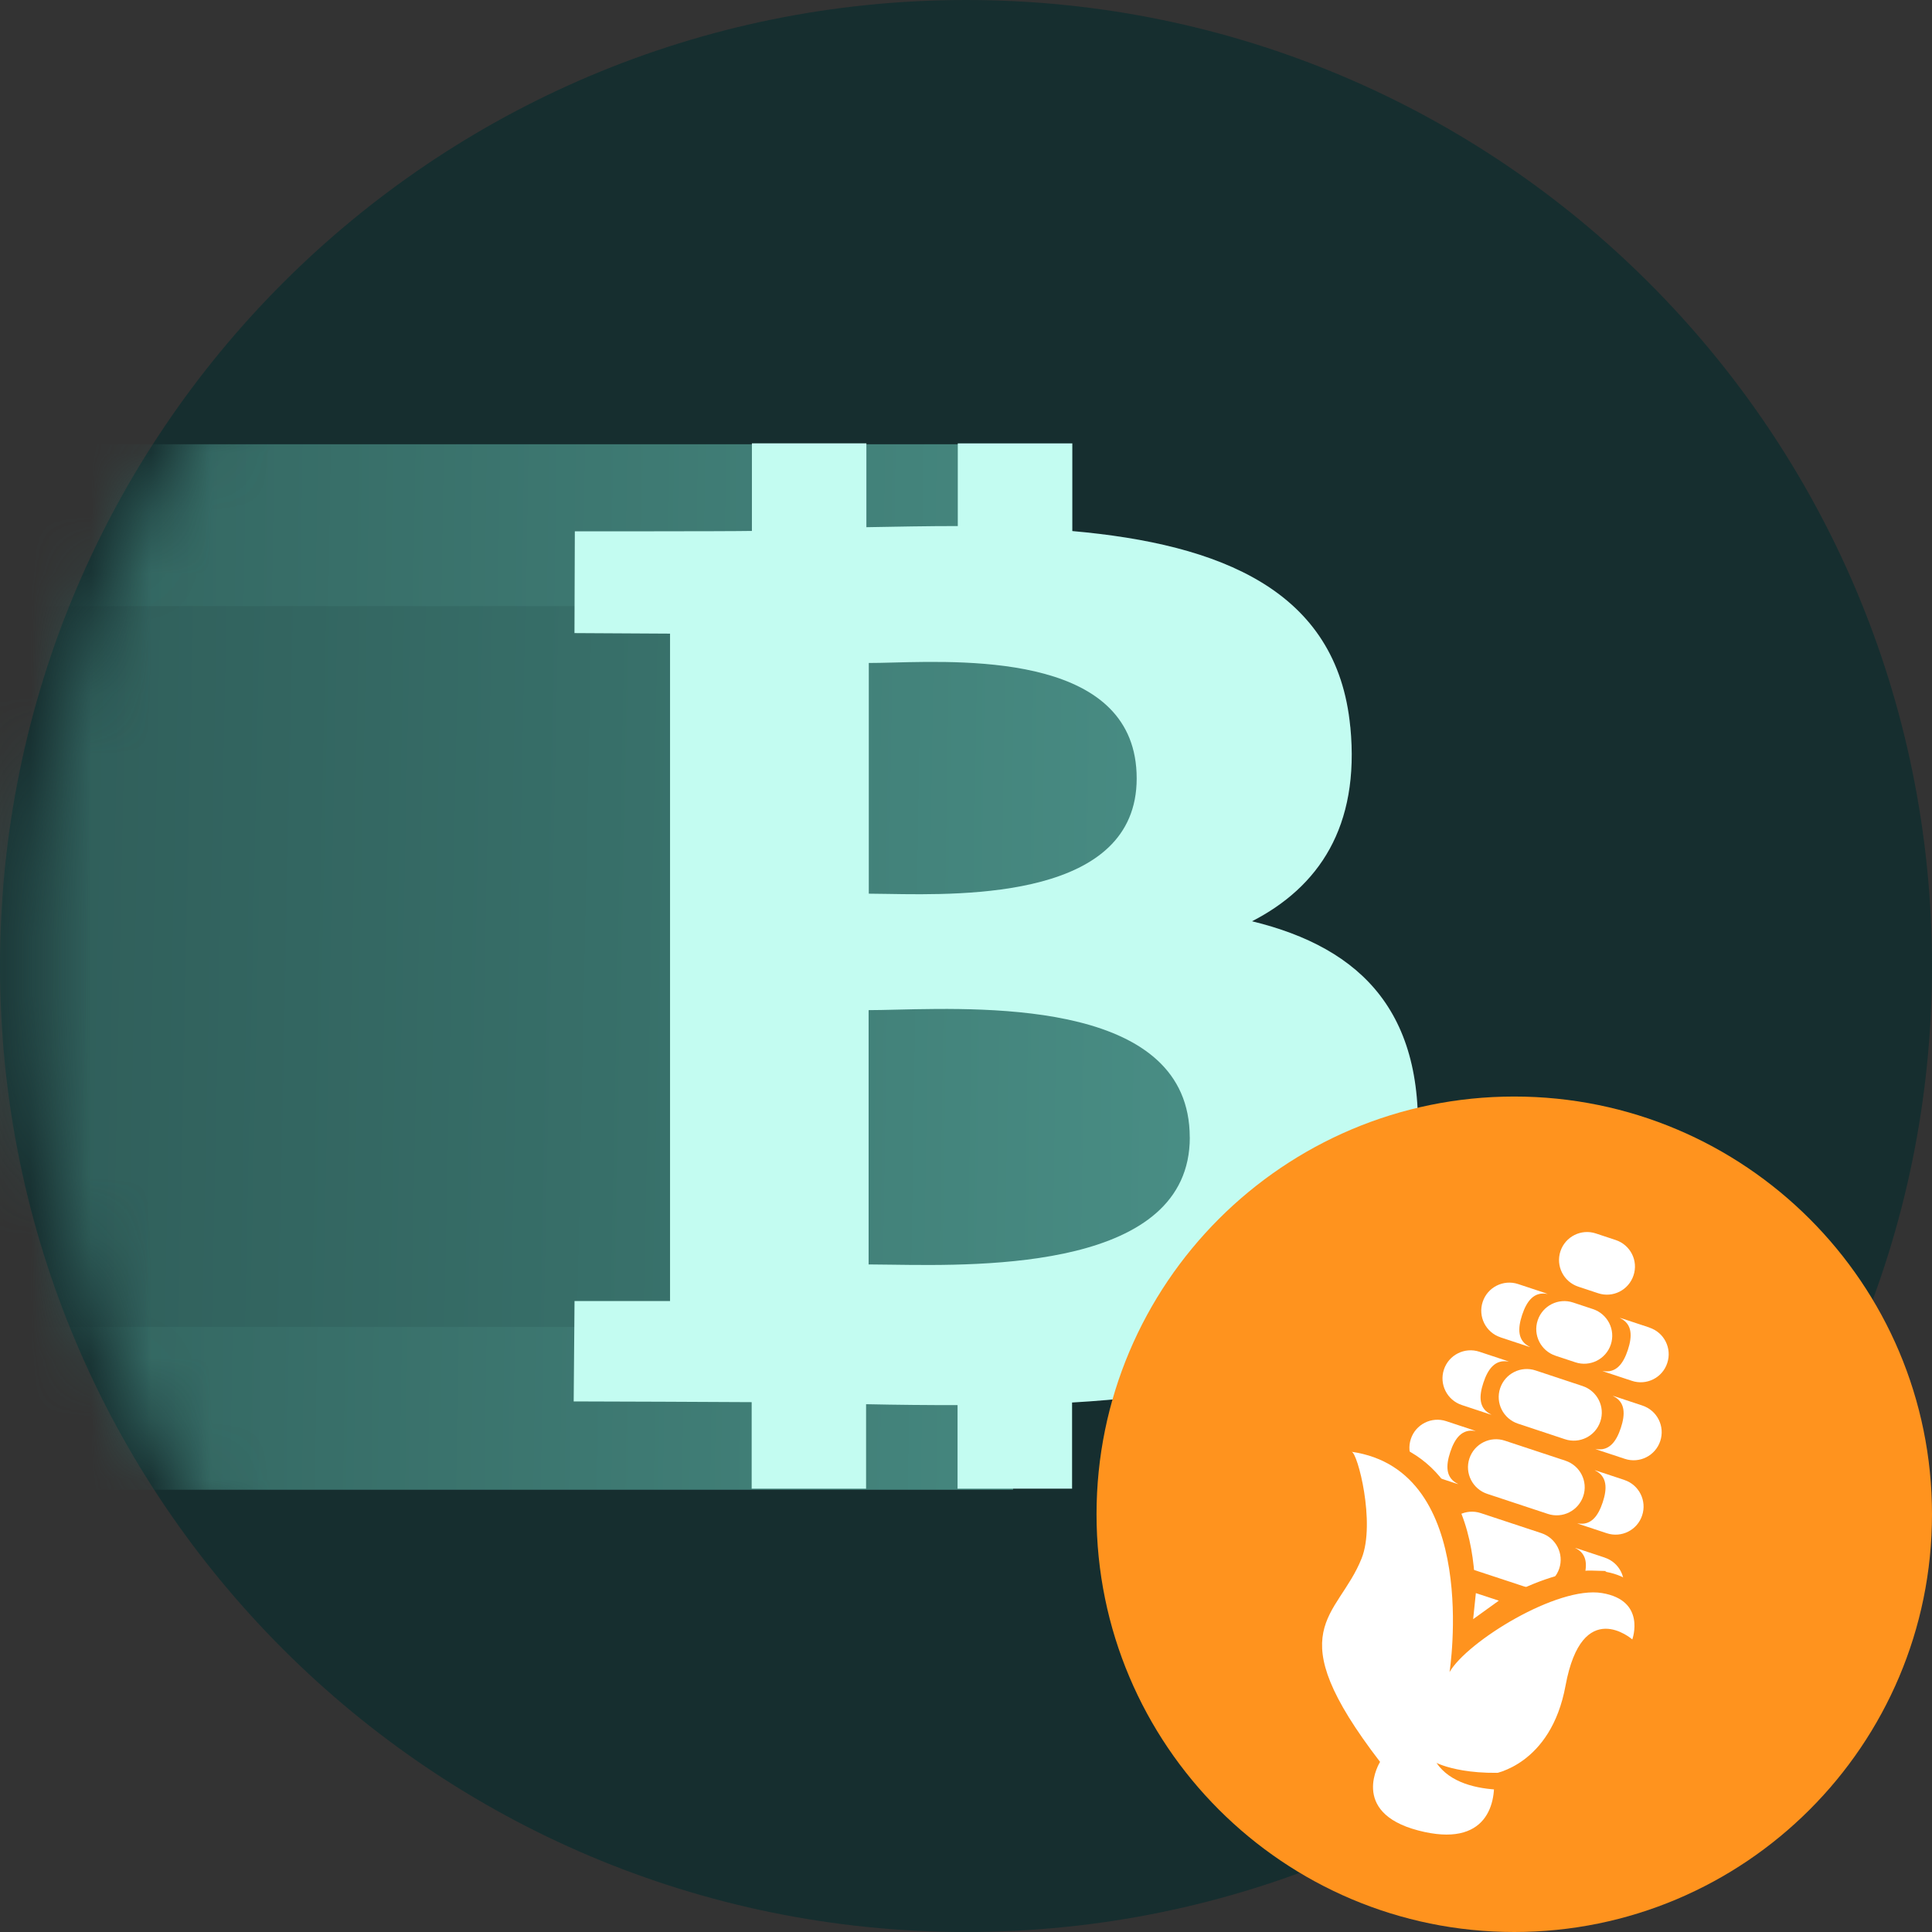 <svg width="32" height="32" viewBox="0 0 32 32" fill="none" xmlns="http://www.w3.org/2000/svg">
<rect x="0" y="0" width="32" height="32" fill="#333333" stroke="none"/>
<g clip-path="url(#clip0_1398_328232)">
<path d="M32 16C32 7.163 24.837 0 16 0C7.163 0 0 7.163 0 16C0 24.837 7.163 32 16 32C24.837 32 32 24.837 32 16Z" fill="#162E2F"/>
<mask id="mask0_1398_328232" style="mask-type:alpha" maskUnits="userSpaceOnUse" x="0" y="0" width="33" height="33">
<path d="M16.494 32.017C25.331 32.017 32.494 24.853 32.494 16.017C32.494 7.18 25.331 0.017 16.494 0.017C7.658 0.017 0.494 7.18 0.494 16.017C0.494 24.853 7.658 32.017 16.494 32.017Z" fill="#D9D9D9"/>
</mask>
<g mask="url(#mask0_1398_328232)">
<path d="M-5.992 7.358H16.78L16.817 9.746L18.762 10.683L20.079 12.134V18.404V20.036L18.762 21.562L16.78 22.792V24.675H-5.992V7.358Z" fill="url(#paint0_linear_1398_328232)"/>
<path d="M14.126 10.039H0.044V21.978H14.126V10.039Z" fill="url(#paint1_linear_1398_328232)"/>
</g>
<path fill-rule="evenodd" clip-rule="evenodd" d="M17.761 8.796C20.21 9.013 22.15 9.774 22.365 12.04L22.366 12.04C22.526 13.698 21.838 14.692 20.738 15.259C22.549 15.7 23.683 16.785 23.458 19.218C23.18 22.238 20.947 23.047 17.757 23.23V24.657H15.86V23.273C15.369 23.274 14.865 23.269 14.345 23.258V24.657H12.45V23.224C12.006 23.221 9.961 23.212 9.502 23.212L9.516 21.549H11.098V10.495L9.515 10.486L9.521 8.8C9.521 8.8 12.044 8.802 12.454 8.794V7.343H14.35V8.732C14.856 8.723 15.366 8.713 15.864 8.713V7.344H17.761V8.796ZM14.758 20.947C16.312 20.969 19.707 21.018 19.707 18.838H19.706C19.705 16.608 16.439 16.685 14.848 16.723C14.672 16.727 14.516 16.731 14.387 16.731V20.943C14.493 20.943 14.618 20.945 14.758 20.947ZM14.703 14.806C16 14.828 18.827 14.875 18.827 12.894C18.828 10.868 16.111 10.939 14.781 10.974C14.631 10.978 14.499 10.981 14.39 10.981V14.802C14.479 14.802 14.585 14.804 14.703 14.806Z" fill="#C3FCF1"/>
<path d="M25.081 32C28.902 32 32 28.902 32 25.081C32 21.26 28.902 18.162 25.081 18.162C21.26 18.162 18.162 21.26 18.162 25.081C18.162 28.902 21.26 32 25.081 32Z" fill="#FF931E"/>
<path d="M24.925 23.862L25.929 24.194C26.172 24.275 26.305 24.537 26.224 24.78C26.143 25.023 25.88 25.156 25.637 25.075L24.633 24.743C24.39 24.662 24.257 24.4 24.338 24.157C24.419 23.913 24.682 23.781 24.925 23.862Z" fill="white"/>
<path d="M24.527 25.062L25.531 25.394C25.774 25.475 25.907 25.737 25.826 25.98C25.744 26.224 25.482 26.356 25.239 26.275L24.235 25.944C23.991 25.863 23.859 25.6 23.94 25.357C24.021 25.113 24.283 24.981 24.527 25.062Z" fill="white"/>
<path d="M25.434 22.699L26.212 22.957C26.456 23.038 26.588 23.3 26.507 23.543C26.426 23.787 26.164 23.919 25.92 23.838L25.142 23.58C24.899 23.499 24.766 23.237 24.847 22.994C24.928 22.75 25.191 22.618 25.434 22.699Z" fill="white"/>
<path d="M26.056 21.574L26.385 21.683C26.628 21.764 26.761 22.026 26.68 22.27C26.599 22.513 26.336 22.645 26.093 22.564L25.764 22.455C25.521 22.374 25.388 22.112 25.469 21.869C25.55 21.625 25.813 21.493 26.056 21.574Z" fill="white"/>
<path d="M26.433 20.43L26.762 20.539C27.005 20.62 27.138 20.882 27.056 21.125C26.975 21.369 26.713 21.501 26.47 21.42L26.141 21.311C25.898 21.23 25.765 20.968 25.846 20.724C25.927 20.481 26.19 20.349 26.433 20.43Z" fill="white"/>
<path d="M26.903 24.512L26.462 24.366C26.446 24.36 26.428 24.355 26.412 24.352C26.624 24.45 26.621 24.656 26.546 24.883C26.471 25.11 26.35 25.277 26.123 25.23C26.139 25.237 26.155 25.243 26.172 25.249L26.613 25.395C26.856 25.476 27.12 25.343 27.199 25.1C27.28 24.857 27.148 24.593 26.904 24.513L26.903 24.512Z" fill="white"/>
<path d="M26.578 25.798L26.137 25.652C26.121 25.646 26.103 25.641 26.087 25.638C26.299 25.736 26.296 25.942 26.221 26.169C26.146 26.396 26.025 26.563 25.798 26.516C25.814 26.523 25.83 26.529 25.846 26.535L26.287 26.681C26.531 26.762 26.794 26.629 26.874 26.386C26.955 26.143 26.823 25.879 26.579 25.799L26.578 25.798Z" fill="white"/>
<path d="M27.203 23.28L26.762 23.134C26.746 23.128 26.728 23.123 26.712 23.12C26.924 23.218 26.921 23.424 26.846 23.651C26.771 23.878 26.65 24.045 26.423 23.998C26.439 24.005 26.455 24.011 26.471 24.017L26.912 24.163C27.156 24.244 27.419 24.111 27.499 23.868C27.58 23.625 27.448 23.361 27.204 23.281L27.203 23.28Z" fill="white"/>
<path d="M27.319 21.988L26.878 21.842C26.862 21.836 26.844 21.832 26.828 21.829C27.04 21.926 27.037 22.133 26.962 22.36C26.887 22.587 26.766 22.753 26.539 22.706C26.555 22.713 26.572 22.719 26.588 22.725L27.029 22.871C27.272 22.952 27.536 22.82 27.615 22.576C27.696 22.333 27.564 22.069 27.32 21.99L27.319 21.988Z" fill="white"/>
<path d="M24.854 22.151L25.295 22.297C25.311 22.303 25.329 22.308 25.345 22.311C25.133 22.213 25.136 22.007 25.211 21.78C25.286 21.553 25.407 21.386 25.634 21.433C25.618 21.426 25.602 21.42 25.586 21.414L25.145 21.268C24.901 21.187 24.638 21.32 24.558 21.563C24.477 21.807 24.61 22.07 24.853 22.15L24.854 22.151Z" fill="white"/>
<path d="M24.213 23.272L24.654 23.418C24.67 23.424 24.688 23.428 24.704 23.431C24.491 23.334 24.494 23.128 24.57 22.901C24.645 22.674 24.766 22.507 24.993 22.554C24.976 22.547 24.96 22.541 24.944 22.535L24.503 22.389C24.26 22.308 23.996 22.441 23.916 22.684C23.835 22.927 23.968 23.191 24.211 23.271L24.213 23.272Z" fill="white"/>
<path d="M23.664 24.422L24.105 24.568C24.121 24.574 24.139 24.578 24.155 24.581C23.942 24.484 23.945 24.278 24.021 24.05C24.096 23.823 24.217 23.657 24.444 23.704C24.428 23.697 24.411 23.691 24.395 23.685L23.954 23.539C23.711 23.458 23.447 23.591 23.368 23.834C23.287 24.077 23.419 24.341 23.663 24.421L23.664 24.422Z" fill="white"/>
<path d="M23.962 30.651C23.8 30.651 23.619 30.624 23.424 30.574C22.96 30.453 22.662 30.232 22.538 29.92C22.429 29.645 22.488 29.38 22.553 29.213C21.971 28.436 21.689 27.867 21.643 27.384C21.596 26.881 21.81 26.554 22.018 26.237C22.124 26.076 22.233 25.91 22.311 25.712C22.485 25.274 22.283 24.361 22.199 24.216C22.212 24.238 21.941 23.772 22.041 23.779H22.41C23.059 23.823 23.564 24.078 23.912 24.54C24.405 25.193 24.462 26.116 24.427 26.763C24.57 26.662 24.732 26.561 24.907 26.467C25.441 26.179 25.973 26.004 26.37 26.014C26.767 26.024 26.531 26.022 26.603 26.035C26.97 26.104 27.148 26.296 27.235 26.443C27.437 26.793 27.309 27.194 27.293 27.238L27.162 27.617L26.868 27.351C26.833 27.322 26.711 27.239 26.603 27.239C26.43 27.239 26.283 27.505 26.197 27.966C26.056 28.733 25.689 29.146 25.406 29.357C25.263 29.463 25.127 29.53 25.018 29.573C25.018 29.793 24.968 30.091 24.763 30.327C24.633 30.474 24.391 30.651 23.967 30.651H23.962Z" fill="#FF931E"/>
<path d="M22.859 29.181C22.859 29.181 22.338 30.015 23.489 30.318C24.64 30.62 24.8 29.852 24.735 29.38C24.735 29.38 25.687 29.241 25.93 27.92C26.206 26.427 27.036 27.154 27.036 27.154C27.036 27.154 27.272 26.508 26.534 26.386C25.795 26.263 24.301 27.188 24.009 27.695C24.009 27.695 24.533 24.354 22.386 24.046C22.486 24.055 22.786 25.225 22.553 25.811C22.156 26.809 21.154 26.965 22.858 29.182H22.859V29.181Z" fill="white"/>
<path d="M23.791 29.198C23.791 29.198 24.373 29.504 25.578 29.285C26.782 29.065 26.971 29.363 26.971 29.363L25.578 29.59C25.578 29.59 24.241 29.867 23.791 29.196V29.198Z" fill="#FF931E"/>
<path d="M24.445 26.387L24.825 26.512L24.4 26.818L24.445 26.387Z" fill="white"/>
</g>
<defs>
<linearGradient id="paint0_linear_1398_328232" x1="20.079" y1="16.318" x2="0.434" y2="16.017" gradientUnits="userSpaceOnUse">
<stop stop-color="#498E85"/>
<stop offset="1" stop-color="#32645F"/>
</linearGradient>
<linearGradient id="paint1_linear_1398_328232" x1="0.044" y1="16.621" x2="19.281" y2="17.017" gradientUnits="userSpaceOnUse">
<stop stop-color="#2F5D59"/>
<stop offset="1" stop-color="#3F8078"/>
</linearGradient>
<clipPath id="clip0_1398_328232">
<rect width="32" height="32" fill="white"/>
</clipPath>
</defs>
</svg>
